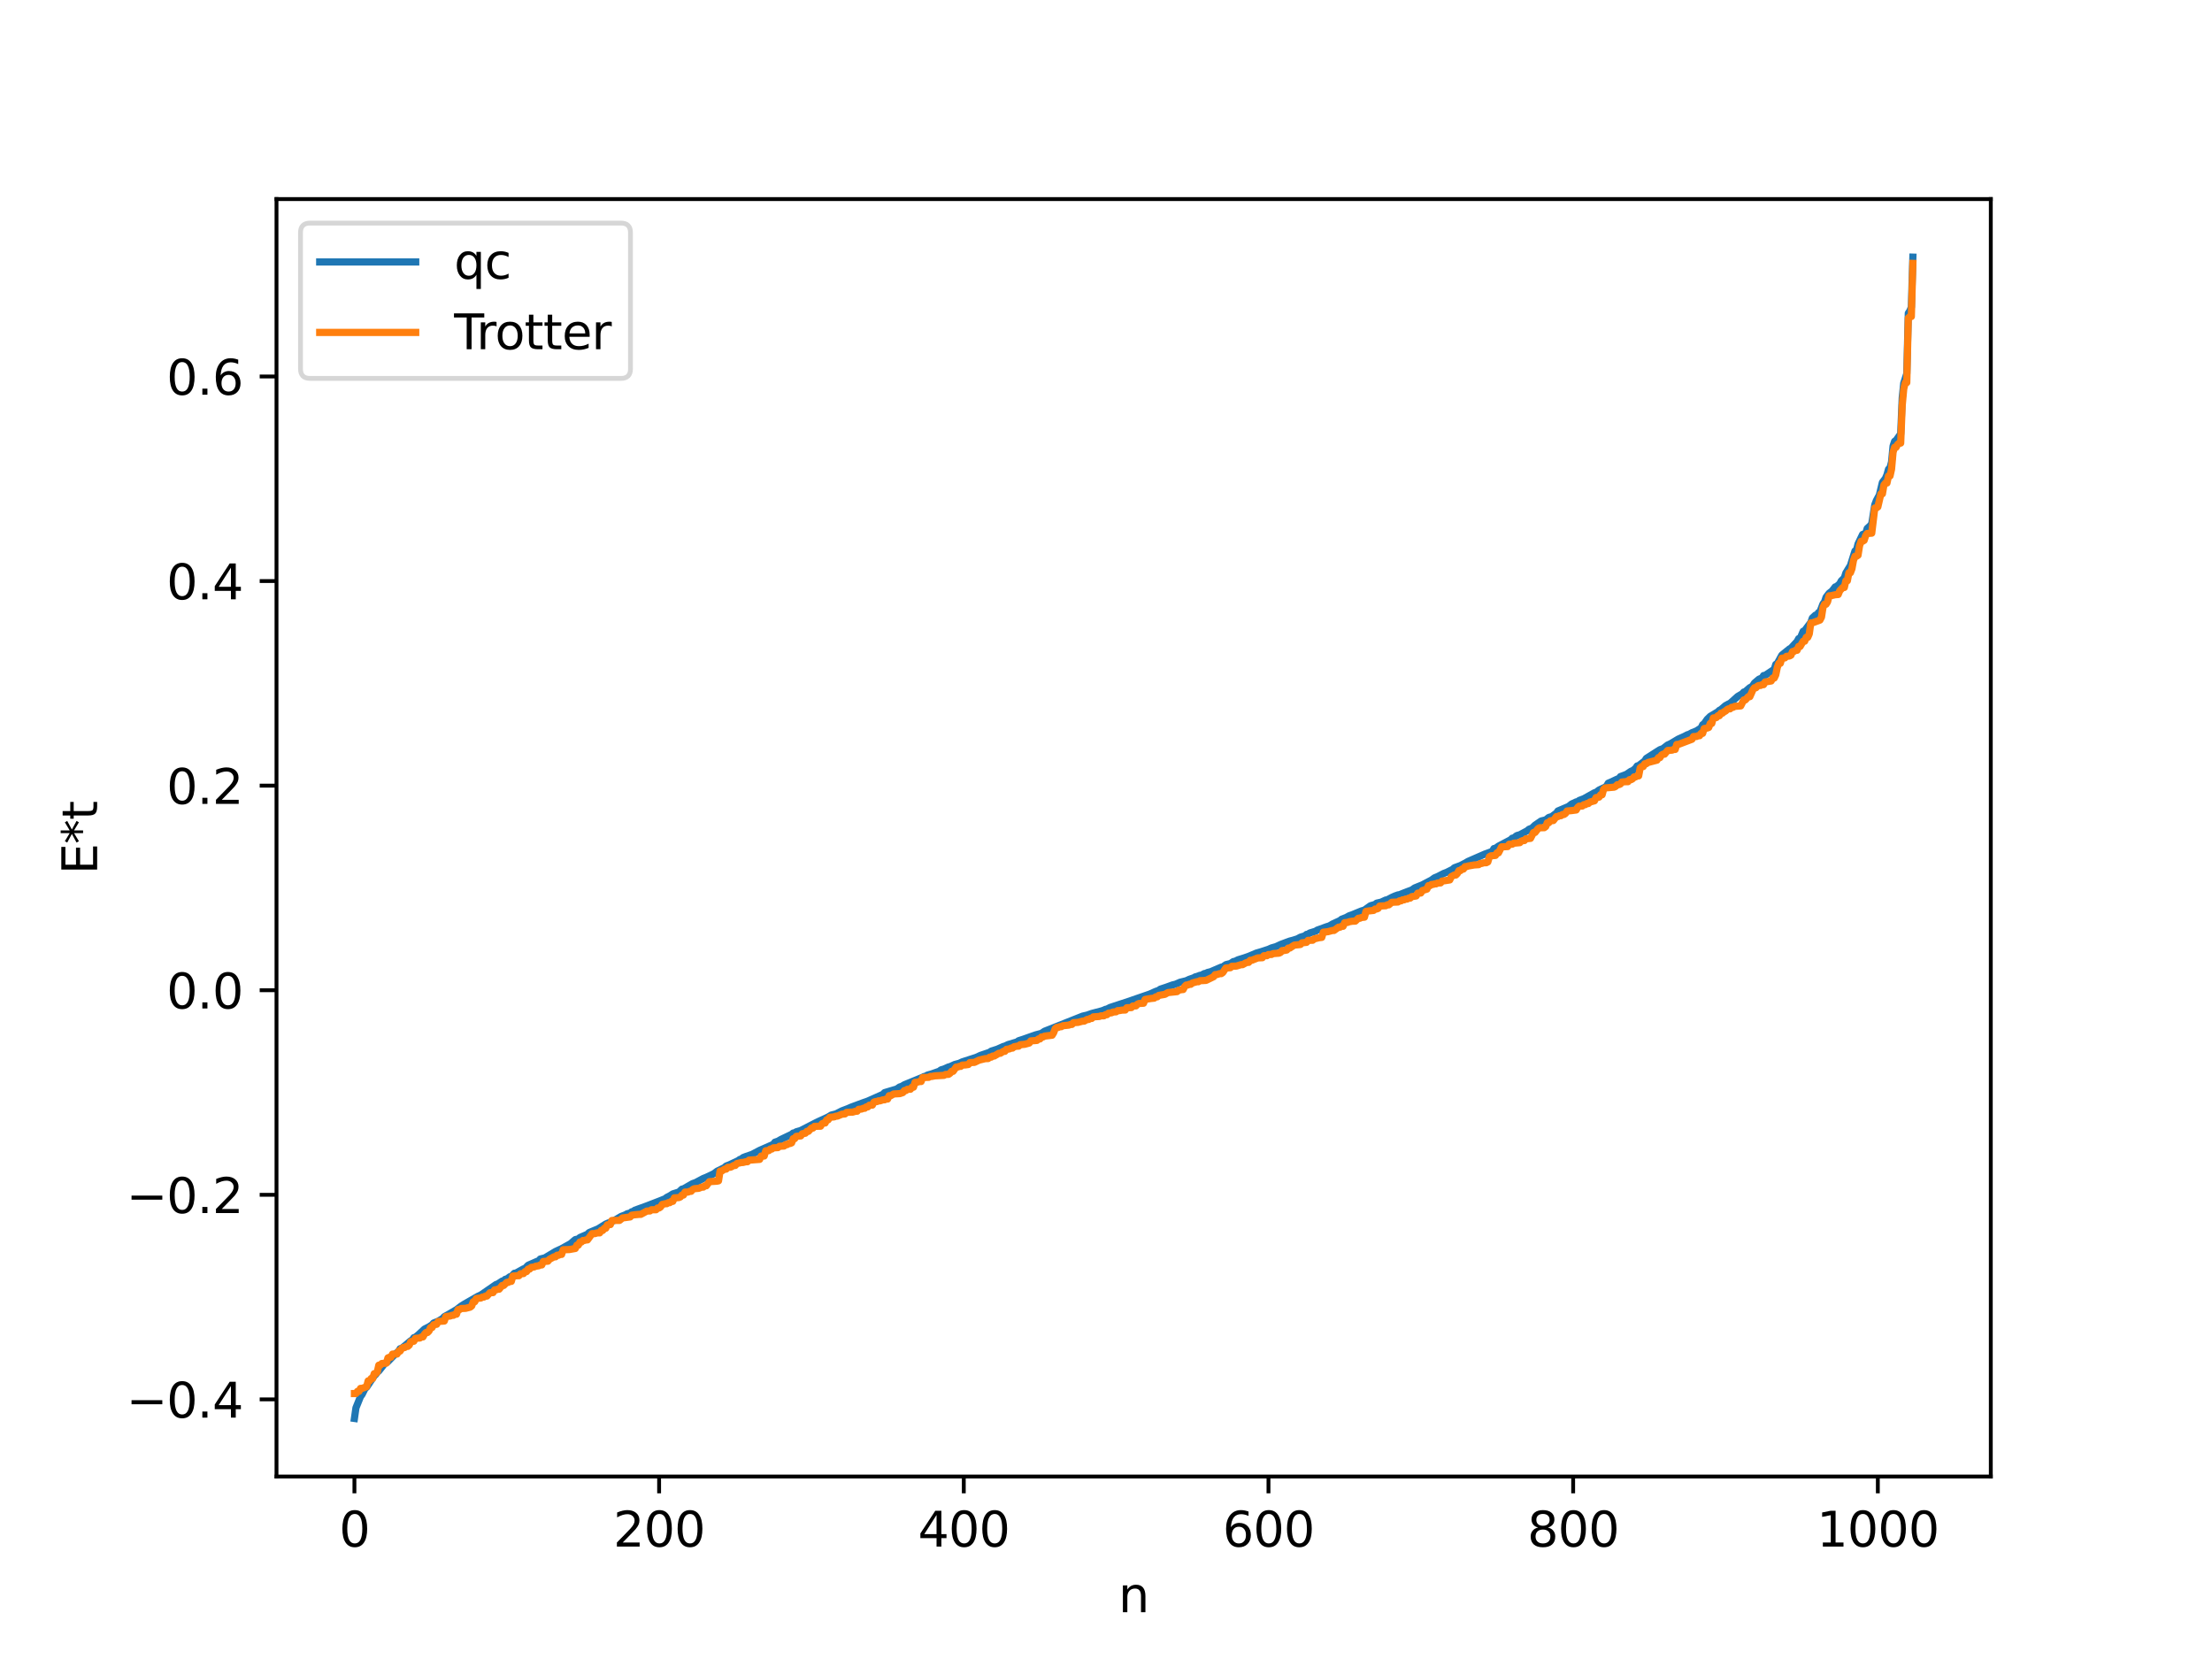 <?xml version="1.0" encoding="utf-8" standalone="no"?>
<!DOCTYPE svg PUBLIC "-//W3C//DTD SVG 1.1//EN"
  "http://www.w3.org/Graphics/SVG/1.1/DTD/svg11.dtd">
<svg xmlns:xlink="http://www.w3.org/1999/xlink" width="460.8pt" height="345.6pt" viewBox="0 0 460.8 345.6" xmlns="http://www.w3.org/2000/svg" version="1.1">
 <defs>
  <style type="text/css">*{stroke-linejoin: round; stroke-linecap: butt}</style>
 </defs>
 <g id="figure_1">
  <g id="patch_1">
   <path d="M 0 345.6 
L 460.8 345.6 
L 460.8 0 
L 0 0 
z
" style="fill: #ffffff"/>
  </g>
  <g id="axes_1">
   <g id="patch_2">
    <path d="M 57.6 307.584 
L 414.72 307.584 
L 414.72 41.472 
L 57.6 41.472 
z
" style="fill: #ffffff"/>
   </g>
   <g id="matplotlib.axis_1">
    <g id="xtick_1">
     <g id="line2d_1">
      <defs>
       <path id="m164d033a0d" d="M 0 0 
L 0 3.5 
" style="stroke: #000000; stroke-width: 0.8"/>
      </defs>
      <g>
       <use xlink:href="#m164d033a0d" x="73.833" y="307.584" style="stroke: #000000; stroke-width: 0.8"/>
      </g>
     </g>
     <g id="text_1">
      <!-- 0 -->
      <g transform="translate(70.651 322.182) scale(0.1 -0.1)">
       <defs>
        <path id="DejaVuSans-30" d="M 2034 4250 
Q 1547 4250 1301 3770 
Q 1056 3291 1056 2328 
Q 1056 1369 1301 889 
Q 1547 409 2034 409 
Q 2525 409 2770 889 
Q 3016 1369 3016 2328 
Q 3016 3291 2770 3770 
Q 2525 4250 2034 4250 
z
M 2034 4750 
Q 2819 4750 3233 4129 
Q 3647 3509 3647 2328 
Q 3647 1150 3233 529 
Q 2819 -91 2034 -91 
Q 1250 -91 836 529 
Q 422 1150 422 2328 
Q 422 3509 836 4129 
Q 1250 4750 2034 4750 
z
" transform="scale(0.016)"/>
       </defs>
       <use xlink:href="#DejaVuSans-30"/>
      </g>
     </g>
    </g>
    <g id="xtick_2">
     <g id="line2d_2">
      <g>
       <use xlink:href="#m164d033a0d" x="137.304" y="307.584" style="stroke: #000000; stroke-width: 0.8"/>
      </g>
     </g>
     <g id="text_2">
      <!-- 200 -->
      <g transform="translate(127.76 322.182) scale(0.1 -0.1)">
       <defs>
        <path id="DejaVuSans-32" d="M 1228 531 
L 3431 531 
L 3431 0 
L 469 0 
L 469 531 
Q 828 903 1448 1529 
Q 2069 2156 2228 2338 
Q 2531 2678 2651 2914 
Q 2772 3150 2772 3378 
Q 2772 3750 2511 3984 
Q 2250 4219 1831 4219 
Q 1534 4219 1204 4116 
Q 875 4013 500 3803 
L 500 4441 
Q 881 4594 1212 4672 
Q 1544 4750 1819 4750 
Q 2544 4750 2975 4387 
Q 3406 4025 3406 3419 
Q 3406 3131 3298 2873 
Q 3191 2616 2906 2266 
Q 2828 2175 2409 1742 
Q 1991 1309 1228 531 
z
" transform="scale(0.016)"/>
       </defs>
       <use xlink:href="#DejaVuSans-32"/>
       <use xlink:href="#DejaVuSans-30" x="63.623"/>
       <use xlink:href="#DejaVuSans-30" x="127.246"/>
      </g>
     </g>
    </g>
    <g id="xtick_3">
     <g id="line2d_3">
      <g>
       <use xlink:href="#m164d033a0d" x="200.775" y="307.584" style="stroke: #000000; stroke-width: 0.8"/>
      </g>
     </g>
     <g id="text_3">
      <!-- 400 -->
      <g transform="translate(191.231 322.182) scale(0.1 -0.1)">
       <defs>
        <path id="DejaVuSans-34" d="M 2419 4116 
L 825 1625 
L 2419 1625 
L 2419 4116 
z
M 2253 4666 
L 3047 4666 
L 3047 1625 
L 3713 1625 
L 3713 1100 
L 3047 1100 
L 3047 0 
L 2419 0 
L 2419 1100 
L 313 1100 
L 313 1709 
L 2253 4666 
z
" transform="scale(0.016)"/>
       </defs>
       <use xlink:href="#DejaVuSans-34"/>
       <use xlink:href="#DejaVuSans-30" x="63.623"/>
       <use xlink:href="#DejaVuSans-30" x="127.246"/>
      </g>
     </g>
    </g>
    <g id="xtick_4">
     <g id="line2d_4">
      <g>
       <use xlink:href="#m164d033a0d" x="264.246" y="307.584" style="stroke: #000000; stroke-width: 0.8"/>
      </g>
     </g>
     <g id="text_4">
      <!-- 600 -->
      <g transform="translate(254.702 322.182) scale(0.1 -0.1)">
       <defs>
        <path id="DejaVuSans-36" d="M 2113 2584 
Q 1688 2584 1439 2293 
Q 1191 2003 1191 1497 
Q 1191 994 1439 701 
Q 1688 409 2113 409 
Q 2538 409 2786 701 
Q 3034 994 3034 1497 
Q 3034 2003 2786 2293 
Q 2538 2584 2113 2584 
z
M 3366 4563 
L 3366 3988 
Q 3128 4100 2886 4159 
Q 2644 4219 2406 4219 
Q 1781 4219 1451 3797 
Q 1122 3375 1075 2522 
Q 1259 2794 1537 2939 
Q 1816 3084 2150 3084 
Q 2853 3084 3261 2657 
Q 3669 2231 3669 1497 
Q 3669 778 3244 343 
Q 2819 -91 2113 -91 
Q 1303 -91 875 529 
Q 447 1150 447 2328 
Q 447 3434 972 4092 
Q 1497 4750 2381 4750 
Q 2619 4750 2861 4703 
Q 3103 4656 3366 4563 
z
" transform="scale(0.016)"/>
       </defs>
       <use xlink:href="#DejaVuSans-36"/>
       <use xlink:href="#DejaVuSans-30" x="63.623"/>
       <use xlink:href="#DejaVuSans-30" x="127.246"/>
      </g>
     </g>
    </g>
    <g id="xtick_5">
     <g id="line2d_5">
      <g>
       <use xlink:href="#m164d033a0d" x="327.717" y="307.584" style="stroke: #000000; stroke-width: 0.8"/>
      </g>
     </g>
     <g id="text_5">
      <!-- 800 -->
      <g transform="translate(318.173 322.182) scale(0.1 -0.1)">
       <defs>
        <path id="DejaVuSans-38" d="M 2034 2216 
Q 1584 2216 1326 1975 
Q 1069 1734 1069 1313 
Q 1069 891 1326 650 
Q 1584 409 2034 409 
Q 2484 409 2743 651 
Q 3003 894 3003 1313 
Q 3003 1734 2745 1975 
Q 2488 2216 2034 2216 
z
M 1403 2484 
Q 997 2584 770 2862 
Q 544 3141 544 3541 
Q 544 4100 942 4425 
Q 1341 4750 2034 4750 
Q 2731 4750 3128 4425 
Q 3525 4100 3525 3541 
Q 3525 3141 3298 2862 
Q 3072 2584 2669 2484 
Q 3125 2378 3379 2068 
Q 3634 1759 3634 1313 
Q 3634 634 3220 271 
Q 2806 -91 2034 -91 
Q 1263 -91 848 271 
Q 434 634 434 1313 
Q 434 1759 690 2068 
Q 947 2378 1403 2484 
z
M 1172 3481 
Q 1172 3119 1398 2916 
Q 1625 2713 2034 2713 
Q 2441 2713 2670 2916 
Q 2900 3119 2900 3481 
Q 2900 3844 2670 4047 
Q 2441 4250 2034 4250 
Q 1625 4250 1398 4047 
Q 1172 3844 1172 3481 
z
" transform="scale(0.016)"/>
       </defs>
       <use xlink:href="#DejaVuSans-38"/>
       <use xlink:href="#DejaVuSans-30" x="63.623"/>
       <use xlink:href="#DejaVuSans-30" x="127.246"/>
      </g>
     </g>
    </g>
    <g id="xtick_6">
     <g id="line2d_6">
      <g>
       <use xlink:href="#m164d033a0d" x="391.188" y="307.584" style="stroke: #000000; stroke-width: 0.8"/>
      </g>
     </g>
     <g id="text_6">
      <!-- 1000 -->
      <g transform="translate(378.463 322.182) scale(0.1 -0.1)">
       <defs>
        <path id="DejaVuSans-31" d="M 794 531 
L 1825 531 
L 1825 4091 
L 703 3866 
L 703 4441 
L 1819 4666 
L 2450 4666 
L 2450 531 
L 3481 531 
L 3481 0 
L 794 0 
L 794 531 
z
" transform="scale(0.016)"/>
       </defs>
       <use xlink:href="#DejaVuSans-31"/>
       <use xlink:href="#DejaVuSans-30" x="63.623"/>
       <use xlink:href="#DejaVuSans-30" x="127.246"/>
       <use xlink:href="#DejaVuSans-30" x="190.869"/>
      </g>
     </g>
    </g>
    <g id="text_7">
     <!-- n -->
     <g transform="translate(232.991 335.861) scale(0.1 -0.1)">
      <defs>
       <path id="DejaVuSans-6e" d="M 3513 2113 
L 3513 0 
L 2938 0 
L 2938 2094 
Q 2938 2591 2744 2837 
Q 2550 3084 2163 3084 
Q 1697 3084 1428 2787 
Q 1159 2491 1159 1978 
L 1159 0 
L 581 0 
L 581 3500 
L 1159 3500 
L 1159 2956 
Q 1366 3272 1645 3428 
Q 1925 3584 2291 3584 
Q 2894 3584 3203 3211 
Q 3513 2838 3513 2113 
z
" transform="scale(0.016)"/>
      </defs>
      <use xlink:href="#DejaVuSans-6e"/>
     </g>
    </g>
   </g>
   <g id="matplotlib.axis_2">
    <g id="ytick_1">
     <g id="line2d_7">
      <defs>
       <path id="mbfa679166a" d="M 0 0 
L -3.5 0 
" style="stroke: #000000; stroke-width: 0.8"/>
      </defs>
      <g>
       <use xlink:href="#mbfa679166a" x="57.6" y="291.519" style="stroke: #000000; stroke-width: 0.8"/>
      </g>
     </g>
     <g id="text_8">
      <!-- −0.4 -->
      <g transform="translate(26.317 295.318) scale(0.1 -0.1)">
       <defs>
        <path id="DejaVuSans-2212" d="M 678 2272 
L 4684 2272 
L 4684 1741 
L 678 1741 
L 678 2272 
z
" transform="scale(0.016)"/>
        <path id="DejaVuSans-2e" d="M 684 794 
L 1344 794 
L 1344 0 
L 684 0 
L 684 794 
z
" transform="scale(0.016)"/>
       </defs>
       <use xlink:href="#DejaVuSans-2212"/>
       <use xlink:href="#DejaVuSans-30" x="83.789"/>
       <use xlink:href="#DejaVuSans-2e" x="147.412"/>
       <use xlink:href="#DejaVuSans-34" x="179.199"/>
      </g>
     </g>
    </g>
    <g id="ytick_2">
     <g id="line2d_8">
      <g>
       <use xlink:href="#mbfa679166a" x="57.6" y="248.9" style="stroke: #000000; stroke-width: 0.8"/>
      </g>
     </g>
     <g id="text_9">
      <!-- −0.2 -->
      <g transform="translate(26.317 252.7) scale(0.1 -0.1)">
       <use xlink:href="#DejaVuSans-2212"/>
       <use xlink:href="#DejaVuSans-30" x="83.789"/>
       <use xlink:href="#DejaVuSans-2e" x="147.412"/>
       <use xlink:href="#DejaVuSans-32" x="179.199"/>
      </g>
     </g>
    </g>
    <g id="ytick_3">
     <g id="line2d_9">
      <g>
       <use xlink:href="#mbfa679166a" x="57.6" y="206.282" style="stroke: #000000; stroke-width: 0.8"/>
      </g>
     </g>
     <g id="text_10">
      <!-- 0.0 -->
      <g transform="translate(34.697 210.082) scale(0.1 -0.1)">
       <use xlink:href="#DejaVuSans-30"/>
       <use xlink:href="#DejaVuSans-2e" x="63.623"/>
       <use xlink:href="#DejaVuSans-30" x="95.41"/>
      </g>
     </g>
    </g>
    <g id="ytick_4">
     <g id="line2d_10">
      <g>
       <use xlink:href="#mbfa679166a" x="57.6" y="163.664" style="stroke: #000000; stroke-width: 0.8"/>
      </g>
     </g>
     <g id="text_11">
      <!-- 0.2 -->
      <g transform="translate(34.697 167.463) scale(0.1 -0.1)">
       <use xlink:href="#DejaVuSans-30"/>
       <use xlink:href="#DejaVuSans-2e" x="63.623"/>
       <use xlink:href="#DejaVuSans-32" x="95.41"/>
      </g>
     </g>
    </g>
    <g id="ytick_5">
     <g id="line2d_11">
      <g>
       <use xlink:href="#mbfa679166a" x="57.6" y="121.046" style="stroke: #000000; stroke-width: 0.8"/>
      </g>
     </g>
     <g id="text_12">
      <!-- 0.4 -->
      <g transform="translate(34.697 124.845) scale(0.1 -0.1)">
       <use xlink:href="#DejaVuSans-30"/>
       <use xlink:href="#DejaVuSans-2e" x="63.623"/>
       <use xlink:href="#DejaVuSans-34" x="95.41"/>
      </g>
     </g>
    </g>
    <g id="ytick_6">
     <g id="line2d_12">
      <g>
       <use xlink:href="#mbfa679166a" x="57.6" y="78.428" style="stroke: #000000; stroke-width: 0.8"/>
      </g>
     </g>
     <g id="text_13">
      <!-- 0.6 -->
      <g transform="translate(34.697 82.227) scale(0.1 -0.1)">
       <use xlink:href="#DejaVuSans-30"/>
       <use xlink:href="#DejaVuSans-2e" x="63.623"/>
       <use xlink:href="#DejaVuSans-36" x="95.41"/>
      </g>
     </g>
    </g>
    <g id="text_14">
     <!-- E*t -->
     <g transform="translate(20.238 182.148) rotate(-90) scale(0.1 -0.1)">
      <defs>
       <path id="DejaVuSans-45" d="M 628 4666 
L 3578 4666 
L 3578 4134 
L 1259 4134 
L 1259 2753 
L 3481 2753 
L 3481 2222 
L 1259 2222 
L 1259 531 
L 3634 531 
L 3634 0 
L 628 0 
L 628 4666 
z
" transform="scale(0.016)"/>
       <path id="DejaVuSans-2a" d="M 3009 3897 
L 1888 3291 
L 3009 2681 
L 2828 2375 
L 1778 3009 
L 1778 1831 
L 1422 1831 
L 1422 3009 
L 372 2375 
L 191 2681 
L 1313 3291 
L 191 3897 
L 372 4206 
L 1422 3572 
L 1422 4750 
L 1778 4750 
L 1778 3572 
L 2828 4206 
L 3009 3897 
z
" transform="scale(0.016)"/>
       <path id="DejaVuSans-74" d="M 1172 4494 
L 1172 3500 
L 2356 3500 
L 2356 3053 
L 1172 3053 
L 1172 1153 
Q 1172 725 1289 603 
Q 1406 481 1766 481 
L 2356 481 
L 2356 0 
L 1766 0 
Q 1100 0 847 248 
Q 594 497 594 1153 
L 594 3053 
L 172 3053 
L 172 3500 
L 594 3500 
L 594 4494 
L 1172 4494 
z
" transform="scale(0.016)"/>
      </defs>
      <use xlink:href="#DejaVuSans-45"/>
      <use xlink:href="#DejaVuSans-2a" x="63.184"/>
      <use xlink:href="#DejaVuSans-74" x="113.184"/>
     </g>
    </g>
   </g>
   <g id="line2d_13">
    <path d="M 73.833 295.488 
L 74.15 293.279 
L 75.102 290.924 
L 75.42 290.504 
L 76.054 289.235 
L 76.372 289 
L 77.958 286.598 
L 78.276 286.32 
L 78.593 285.836 
L 78.91 285.608 
L 80.18 284.001 
L 80.815 283.644 
L 82.401 282.004 
L 83.036 281.519 
L 83.353 280.961 
L 83.671 280.889 
L 84.305 280.378 
L 85.575 279.301 
L 85.892 279.145 
L 86.21 278.664 
L 86.527 278.578 
L 87.162 278.052 
L 88.431 276.874 
L 89.383 276.393 
L 90.018 275.974 
L 90.335 275.61 
L 91.287 275.231 
L 92.239 274.651 
L 92.557 274.287 
L 93.509 273.76 
L 95.096 272.826 
L 96.048 272.096 
L 96.682 271.695 
L 99.539 270.056 
L 100.173 269.766 
L 103.347 267.58 
L 103.664 267.484 
L 104.616 266.869 
L 104.934 266.78 
L 105.251 266.501 
L 105.568 266.441 
L 106.203 265.977 
L 106.52 265.929 
L 107.155 265.241 
L 107.472 265.212 
L 109.059 264.328 
L 109.377 264.242 
L 110.011 263.581 
L 111.915 262.748 
L 112.233 262.656 
L 112.55 262.272 
L 113.502 262.037 
L 115.724 260.703 
L 116.358 260.409 
L 116.993 260.119 
L 118.897 259.054 
L 119.532 258.493 
L 119.849 258.232 
L 120.484 258.094 
L 120.801 257.794 
L 122.388 257.114 
L 122.705 256.775 
L 124.61 255.98 
L 126.196 254.99 
L 127.466 254.462 
L 128.1 254.174 
L 129.37 253.419 
L 130.322 253.051 
L 130.639 252.852 
L 131.274 252.699 
L 131.591 252.435 
L 131.909 252.37 
L 132.226 252.118 
L 134.765 251.197 
L 137.304 250.218 
L 138.573 249.71 
L 138.891 249.443 
L 139.525 249.12 
L 140.16 248.712 
L 141.429 248.32 
L 142.064 247.721 
L 142.381 247.657 
L 144.286 246.564 
L 144.92 246.344 
L 146.507 245.498 
L 147.142 245.247 
L 148.729 244.492 
L 149.363 244 
L 150.95 243.219 
L 151.267 242.905 
L 151.902 242.667 
L 153.806 241.77 
L 154.124 241.529 
L 154.441 241.47 
L 154.758 241.16 
L 155.393 240.912 
L 156.662 240.479 
L 158.249 239.642 
L 161.105 238.386 
L 161.423 237.943 
L 162.058 237.732 
L 162.692 237.362 
L 164.914 236.302 
L 165.231 236.034 
L 165.548 235.993 
L 165.866 235.777 
L 166.818 235.496 
L 169.991 233.868 
L 170.626 233.561 
L 171.578 233.131 
L 172.53 232.681 
L 173.165 232.289 
L 174.117 232.054 
L 175.386 231.413 
L 176.656 230.928 
L 177.291 230.647 
L 179.829 229.705 
L 180.781 229.373 
L 183.955 227.961 
L 184.272 227.615 
L 186.811 226.86 
L 187.446 226.42 
L 187.763 226.346 
L 188.398 225.974 
L 192.206 224.414 
L 192.524 224.242 
L 192.841 224.208 
L 193.158 223.977 
L 194.11 223.703 
L 195.38 223.258 
L 195.697 223.155 
L 196.015 222.879 
L 196.649 222.694 
L 197.601 222.267 
L 197.919 222.198 
L 198.871 221.757 
L 199.823 221.503 
L 200.458 221.205 
L 203.314 220.285 
L 204.266 219.851 
L 206.17 219.207 
L 206.487 218.966 
L 207.757 218.564 
L 209.026 217.997 
L 209.343 217.922 
L 209.978 217.611 
L 211.882 217.046 
L 212.2 216.8 
L 213.152 216.495 
L 215.691 215.598 
L 216.96 215.262 
L 217.595 214.828 
L 219.816 213.946 
L 225.529 211.677 
L 226.481 211.459 
L 227.433 211.122 
L 229.654 210.541 
L 230.289 210.265 
L 230.606 210.204 
L 231.241 209.876 
L 235.367 208.52 
L 236.001 208.294 
L 239.492 207.089 
L 240.762 206.528 
L 241.396 206.302 
L 241.714 206.061 
L 242.983 205.642 
L 244.253 205.181 
L 244.887 205.032 
L 245.839 204.618 
L 247.109 204.309 
L 247.743 204.012 
L 248.696 203.684 
L 249.013 203.487 
L 249.33 203.428 
L 249.965 203.181 
L 250.282 203.144 
L 250.917 202.796 
L 251.234 202.771 
L 251.552 202.58 
L 252.186 202.432 
L 254.408 201.474 
L 254.725 201.427 
L 255.36 200.96 
L 256.312 200.725 
L 256.947 200.307 
L 257.264 200.264 
L 257.899 199.946 
L 259.168 199.552 
L 260.12 199.222 
L 261.707 198.549 
L 262.659 198.274 
L 264.246 197.757 
L 264.881 197.47 
L 265.833 197.197 
L 266.785 196.749 
L 268.054 196.271 
L 268.689 196.04 
L 269.324 195.877 
L 270.276 195.575 
L 270.91 195.229 
L 271.862 194.942 
L 272.18 194.653 
L 272.497 194.613 
L 272.815 194.373 
L 274.084 193.98 
L 274.401 193.762 
L 275.036 193.538 
L 276.305 193.072 
L 276.94 192.876 
L 277.575 192.493 
L 279.162 191.763 
L 279.479 191.492 
L 280.431 191.128 
L 281.066 190.771 
L 281.7 190.553 
L 283.605 189.768 
L 284.239 189.579 
L 285.509 188.678 
L 286.461 188.41 
L 286.778 188.144 
L 287.73 187.928 
L 288.682 187.488 
L 289 187.443 
L 289.952 186.939 
L 290.586 186.655 
L 291.221 186.427 
L 291.539 186.385 
L 292.491 185.999 
L 293.125 185.755 
L 294.077 185.405 
L 294.712 184.972 
L 296.299 184.331 
L 297.251 183.828 
L 298.203 183.334 
L 298.838 182.871 
L 299.472 182.612 
L 300.742 181.961 
L 301.377 181.723 
L 302.646 181.086 
L 302.963 180.774 
L 304.233 180.312 
L 305.185 179.82 
L 305.82 179.448 
L 309.31 177.924 
L 309.945 177.697 
L 310.58 177.463 
L 310.897 177.335 
L 311.215 176.765 
L 311.532 176.724 
L 312.167 176.268 
L 314.705 174.934 
L 315.023 174.616 
L 315.34 174.57 
L 315.975 174.071 
L 316.61 173.893 
L 318.196 173.041 
L 318.514 172.751 
L 319.148 172.508 
L 319.783 171.898 
L 321.053 171.025 
L 321.687 170.874 
L 322.005 170.796 
L 322.639 170.288 
L 323.274 170.104 
L 323.909 169.621 
L 324.226 169.412 
L 324.543 168.944 
L 326.448 168.134 
L 326.765 168 
L 327.4 167.491 
L 328.352 167.05 
L 328.669 166.99 
L 328.986 166.743 
L 329.939 166.382 
L 332.16 165.143 
L 332.477 165.065 
L 333.112 164.578 
L 334.381 163.979 
L 334.699 163.724 
L 335.016 163.157 
L 335.651 162.889 
L 336.92 162.292 
L 337.238 162.234 
L 337.555 161.783 
L 338.824 161.306 
L 339.777 160.66 
L 340.094 160.555 
L 340.729 160.042 
L 341.046 159.566 
L 341.363 159.491 
L 342.633 158.517 
L 342.95 157.996 
L 345.172 156.571 
L 345.806 156.174 
L 346.441 155.941 
L 347.393 155.204 
L 348.028 154.916 
L 349.615 153.967 
L 350.884 153.399 
L 351.519 153.062 
L 351.836 152.979 
L 352.471 152.634 
L 353.423 152.252 
L 354.375 151.64 
L 354.692 150.978 
L 355.01 150.757 
L 355.644 149.848 
L 356.279 149.23 
L 357.866 148.28 
L 358.183 147.969 
L 358.5 147.814 
L 359.453 146.996 
L 360.087 146.652 
L 360.405 146.515 
L 361.991 145.087 
L 362.943 144.524 
L 363.261 144.166 
L 363.578 144.071 
L 364.53 143.245 
L 364.848 143.099 
L 365.165 142.805 
L 365.482 142.296 
L 366.434 141.489 
L 367.069 141.218 
L 367.386 140.727 
L 367.704 140.7 
L 369.608 139.424 
L 369.925 138.403 
L 370.243 138.209 
L 371.195 136.472 
L 372.781 135.187 
L 373.099 135.015 
L 374.368 133.637 
L 374.686 133.042 
L 375.003 132.987 
L 375.638 131.499 
L 375.955 131.357 
L 377.224 129.66 
L 377.542 128.743 
L 378.177 128.154 
L 378.494 128.123 
L 378.811 127.63 
L 379.129 127.445 
L 379.763 125.801 
L 380.081 125.385 
L 380.398 124.42 
L 381.033 123.596 
L 381.667 123.099 
L 382.302 122.269 
L 382.62 122.161 
L 383.254 121.61 
L 383.572 121.005 
L 384.206 120.381 
L 384.524 119.364 
L 385.476 117.808 
L 386.428 114.77 
L 386.745 114.575 
L 387.062 113.312 
L 388.015 111.333 
L 388.649 111.146 
L 388.967 110.093 
L 389.601 109.514 
L 389.919 109.115 
L 390.553 105.149 
L 390.871 104.3 
L 391.505 103.125 
L 392.14 100.481 
L 392.775 99.654 
L 393.092 98.896 
L 393.41 97.75 
L 393.727 97.435 
L 394.044 96.239 
L 394.362 92.919 
L 394.679 91.941 
L 394.996 91.723 
L 395.948 90.385 
L 396.266 82.885 
L 396.583 79.83 
L 397.218 77.839 
L 397.535 65.253 
L 397.853 64.769 
L 398.17 64.01 
L 398.487 53.568 
L 398.487 53.568 
" clip-path="url(#p8c657ae83c)" style="fill: none; stroke: #1f77b4; stroke-width: 1.5; stroke-linecap: square"/>
   </g>
   <g id="line2d_14">
    <path d="M 73.833 290.302 
L 74.15 290.302 
L 74.467 289.849 
L 74.785 289.849 
L 75.102 289.228 
L 75.42 289.228 
L 76.372 288.869 
L 76.689 287.662 
L 77.006 287.662 
L 77.324 287.162 
L 77.641 287.162 
L 77.958 286.159 
L 78.276 286.159 
L 78.593 285.799 
L 78.91 284.393 
L 79.228 284.393 
L 79.545 284.041 
L 80.497 283.966 
L 80.815 282.87 
L 81.132 282.735 
L 81.449 282.735 
L 81.767 282.085 
L 82.719 282.069 
L 83.036 281.46 
L 83.353 281.46 
L 83.671 280.932 
L 83.988 280.719 
L 84.305 280.719 
L 84.623 280.483 
L 84.94 280.483 
L 85.258 280.208 
L 85.575 279.486 
L 86.21 279.406 
L 86.527 278.805 
L 87.479 278.729 
L 87.796 278.506 
L 88.114 278.506 
L 88.431 277.921 
L 88.748 277.585 
L 89.066 277.585 
L 89.383 277.268 
L 89.7 276.542 
L 90.018 276.542 
L 90.335 275.964 
L 90.97 275.872 
L 91.287 275.288 
L 92.557 275.196 
L 92.874 274.26 
L 93.826 274.142 
L 94.143 274 
L 94.461 274 
L 94.778 273.775 
L 95.096 273.775 
L 95.413 272.82 
L 95.73 272.82 
L 96.048 272.594 
L 97 272.551 
L 97.952 272.306 
L 98.269 272.048 
L 98.586 271.177 
L 98.904 271.177 
L 99.221 270.51 
L 100.173 270.401 
L 100.491 270.2 
L 100.808 270.2 
L 101.125 269.995 
L 101.443 269.995 
L 102.077 269.29 
L 102.712 269.278 
L 103.029 268.707 
L 103.347 268.707 
L 103.664 268.564 
L 103.981 268.564 
L 104.616 267.785 
L 104.934 267.785 
L 105.568 267.139 
L 105.886 267.139 
L 106.203 266.939 
L 106.52 266.939 
L 106.838 265.828 
L 107.79 265.755 
L 108.107 265.755 
L 108.424 265.361 
L 109.059 265.31 
L 109.377 264.903 
L 109.694 264.903 
L 110.011 264.376 
L 110.329 264.376 
L 110.646 264.03 
L 111.281 263.927 
L 111.598 263.781 
L 112.233 263.684 
L 112.55 263.512 
L 112.867 263.512 
L 113.185 262.788 
L 114.137 262.731 
L 114.454 262.342 
L 115.406 261.823 
L 115.724 261.823 
L 116.041 261.491 
L 116.358 261.491 
L 116.676 261.318 
L 116.993 261.318 
L 117.31 260.347 
L 118.58 260.308 
L 119.849 260.081 
L 120.167 259.388 
L 120.484 259.388 
L 120.801 258.741 
L 121.119 258.741 
L 121.436 258.414 
L 121.753 258.414 
L 122.071 258.291 
L 122.388 258.291 
L 123.34 256.997 
L 123.975 256.984 
L 124.292 256.84 
L 124.927 256.833 
L 125.244 256.327 
L 125.562 256.327 
L 125.879 255.871 
L 126.196 255.871 
L 126.514 255.149 
L 127.148 255.104 
L 127.466 254.248 
L 129.053 254.234 
L 129.687 253.722 
L 131.274 253.513 
L 131.591 253.15 
L 132.226 253.061 
L 133.178 252.972 
L 133.496 252.972 
L 134.765 252.286 
L 135.4 252.262 
L 135.717 252.016 
L 136.669 252.011 
L 136.986 251.645 
L 137.304 251.645 
L 137.621 251.429 
L 137.939 250.916 
L 138.573 250.757 
L 138.891 250.757 
L 139.208 250.539 
L 139.525 250.539 
L 139.843 250.268 
L 140.16 250.268 
L 140.477 249.541 
L 141.429 249.481 
L 141.747 249.337 
L 142.064 248.953 
L 142.381 248.953 
L 142.699 248.332 
L 143.334 248.331 
L 143.651 248.177 
L 143.968 248.177 
L 144.286 247.82 
L 144.603 247.635 
L 145.555 247.548 
L 146.19 247.299 
L 146.507 247.299 
L 146.824 247.022 
L 147.142 247.022 
L 147.777 246.166 
L 149.363 246.063 
L 149.681 245.992 
L 149.998 243.962 
L 150.315 243.962 
L 150.95 243.551 
L 151.267 243.551 
L 151.585 243.191 
L 152.22 243.146 
L 152.854 242.788 
L 153.172 242.788 
L 153.489 242.402 
L 154.441 242.173 
L 154.758 242.173 
L 155.393 242.011 
L 155.71 242.011 
L 156.028 241.685 
L 158.249 241.521 
L 158.567 240.829 
L 159.201 240.819 
L 159.519 239.728 
L 160.153 239.697 
L 160.471 239.375 
L 160.788 239.37 
L 161.105 239.118 
L 162.058 239.069 
L 162.375 238.792 
L 163.327 238.739 
L 163.644 238.449 
L 163.962 238.449 
L 164.279 238.221 
L 164.596 238.221 
L 164.914 238.074 
L 165.231 237.213 
L 165.548 237.213 
L 165.866 236.733 
L 166.5 236.656 
L 166.818 236.628 
L 167.135 236.177 
L 167.77 236.076 
L 168.087 235.681 
L 168.405 235.681 
L 169.039 234.998 
L 169.357 234.998 
L 169.674 234.637 
L 170.943 234.608 
L 171.261 234.092 
L 171.578 233.944 
L 171.896 233.944 
L 172.213 233.274 
L 172.53 233.274 
L 172.848 232.759 
L 173.8 232.662 
L 174.117 232.514 
L 174.434 232.514 
L 175.386 232.111 
L 176.021 232.056 
L 176.339 231.739 
L 177.291 231.681 
L 177.608 231.681 
L 178.243 231.49 
L 178.56 231.49 
L 178.877 231.093 
L 179.512 231.033 
L 179.829 230.874 
L 180.147 230.874 
L 180.464 230.583 
L 180.781 230.583 
L 181.099 230.237 
L 181.734 230.212 
L 182.051 229.6 
L 182.368 229.48 
L 182.686 229.48 
L 183.003 229.327 
L 183.32 229.327 
L 183.955 229.113 
L 184.272 229.113 
L 184.59 228.955 
L 184.907 228.955 
L 185.224 228.257 
L 185.542 228.257 
L 186.177 227.893 
L 187.446 227.822 
L 188.081 227.609 
L 188.398 227.184 
L 188.715 227.184 
L 189.033 226.917 
L 189.667 226.907 
L 189.985 226.481 
L 190.302 226.481 
L 190.62 225.474 
L 190.937 225.474 
L 191.572 225.302 
L 191.889 225.302 
L 192.206 224.474 
L 193.476 224.426 
L 193.793 224.243 
L 194.11 224.243 
L 194.745 224.121 
L 196.649 224.014 
L 196.967 223.832 
L 197.601 223.805 
L 197.919 223.584 
L 198.236 223.179 
L 198.553 223.179 
L 199.188 222.29 
L 199.505 222.29 
L 199.823 222.146 
L 200.14 222.146 
L 200.458 221.88 
L 201.092 221.846 
L 201.727 221.757 
L 202.044 221.359 
L 202.996 221.314 
L 203.948 220.854 
L 205.218 220.542 
L 205.853 220.514 
L 206.17 220.227 
L 206.487 220.227 
L 206.805 219.99 
L 207.122 219.99 
L 208.074 219.418 
L 208.391 219.418 
L 209.026 219.01 
L 209.343 219.01 
L 209.661 218.599 
L 210.296 218.51 
L 210.613 218.339 
L 210.93 218.339 
L 211.248 218.059 
L 211.882 217.935 
L 212.2 217.935 
L 212.517 217.637 
L 213.469 217.547 
L 214.421 217.282 
L 214.739 216.842 
L 216.008 216.741 
L 216.325 216.435 
L 216.643 216.435 
L 216.96 216.028 
L 217.277 216.028 
L 217.595 215.845 
L 219.181 215.655 
L 219.499 215.134 
L 219.816 214.286 
L 220.134 214.032 
L 220.451 214.032 
L 220.768 213.881 
L 221.086 213.881 
L 221.403 213.682 
L 222.672 213.549 
L 222.99 213.407 
L 223.307 213.407 
L 223.624 213.04 
L 224.577 212.98 
L 225.529 212.724 
L 225.846 212.724 
L 226.481 212.371 
L 226.798 212.371 
L 227.115 212.161 
L 227.433 212.161 
L 227.75 211.835 
L 229.02 211.746 
L 229.337 211.62 
L 229.972 211.607 
L 230.289 211.378 
L 230.606 211.378 
L 230.924 211.06 
L 231.558 210.987 
L 231.876 210.828 
L 232.51 210.778 
L 232.828 210.535 
L 233.145 210.535 
L 233.78 210.421 
L 234.415 210.409 
L 234.732 209.935 
L 235.684 209.902 
L 236.001 209.565 
L 236.636 209.543 
L 236.953 209.188 
L 237.271 209.049 
L 238.223 208.991 
L 238.54 208.212 
L 239.175 208.094 
L 239.81 207.999 
L 240.444 207.933 
L 240.762 207.663 
L 241.079 207.663 
L 241.396 207.361 
L 242.666 207.141 
L 243.3 206.774 
L 245.205 206.575 
L 245.522 206.277 
L 246.157 206.16 
L 246.474 206.137 
L 246.791 205.514 
L 247.109 205.206 
L 247.426 205.206 
L 247.743 205.049 
L 248.061 205.049 
L 248.378 204.78 
L 249.33 204.513 
L 249.648 204.513 
L 249.965 204.3 
L 251.234 204.238 
L 252.821 203.467 
L 253.139 203.032 
L 253.456 203.032 
L 254.091 202.826 
L 254.408 202.826 
L 254.725 202.613 
L 255.36 201.661 
L 256.312 201.591 
L 256.629 201.291 
L 257.581 201.254 
L 258.534 200.956 
L 258.851 200.956 
L 259.486 200.61 
L 259.803 200.483 
L 260.12 200.483 
L 260.438 200.057 
L 260.755 200.057 
L 262.024 199.551 
L 262.977 199.51 
L 263.294 199.094 
L 263.929 199.092 
L 264.246 198.842 
L 264.881 198.836 
L 265.198 198.656 
L 266.467 198.559 
L 266.785 198.394 
L 267.102 198.022 
L 267.42 198.022 
L 268.054 197.911 
L 268.372 197.501 
L 268.689 197.501 
L 269.324 197.075 
L 269.641 196.883 
L 270.593 196.797 
L 270.91 196.748 
L 271.228 196.408 
L 272.18 196.309 
L 272.497 195.891 
L 273.449 195.872 
L 273.767 195.593 
L 274.719 195.356 
L 275.353 195.276 
L 275.671 194.198 
L 276.623 194.088 
L 277.575 193.835 
L 277.892 193.835 
L 278.844 193.149 
L 279.162 193.149 
L 279.479 192.962 
L 279.796 192.962 
L 280.114 192.211 
L 280.748 192.155 
L 281.066 192.018 
L 281.7 191.91 
L 282.335 191.889 
L 282.97 191.292 
L 283.287 191.292 
L 283.605 191.13 
L 284.239 191.067 
L 284.557 189.867 
L 285.191 189.761 
L 286.143 189.656 
L 286.461 189.367 
L 286.778 189.367 
L 287.096 189.239 
L 287.413 188.75 
L 288.682 188.679 
L 289 188.496 
L 289.317 188.496 
L 289.952 187.96 
L 291.221 187.904 
L 291.539 187.666 
L 291.856 187.666 
L 292.173 187.457 
L 292.491 187.457 
L 292.808 187.292 
L 293.125 187.292 
L 293.443 187.102 
L 293.76 187.102 
L 294.077 186.801 
L 295.029 186.642 
L 295.347 186.06 
L 295.981 186.034 
L 296.299 185.52 
L 297.251 185.22 
L 297.568 184.502 
L 297.886 184.502 
L 298.203 184.248 
L 298.52 184.248 
L 298.838 184.128 
L 299.155 184.128 
L 299.472 183.95 
L 300.107 183.924 
L 300.424 183.544 
L 301.059 183.458 
L 302.011 183.308 
L 302.329 182.623 
L 302.963 182.283 
L 303.281 182.283 
L 303.598 181.964 
L 303.915 181.366 
L 304.233 181.366 
L 304.55 181.043 
L 304.867 181.043 
L 305.185 180.54 
L 305.502 180.54 
L 305.82 180.411 
L 306.454 180.302 
L 307.089 180.188 
L 308.041 180.125 
L 308.358 179.88 
L 308.676 179.88 
L 308.993 179.739 
L 309.628 179.72 
L 309.945 179.552 
L 310.262 178.483 
L 310.58 178.289 
L 311.532 178.2 
L 311.849 177.666 
L 312.167 177.666 
L 312.801 176.419 
L 314.071 176.357 
L 314.388 175.874 
L 315.023 175.865 
L 315.34 175.658 
L 316.61 175.541 
L 316.927 175.224 
L 317.244 175.105 
L 317.562 175.105 
L 317.879 174.739 
L 318.831 174.65 
L 319.466 173.416 
L 319.783 173.416 
L 320.418 172.606 
L 320.735 172.44 
L 321.687 172.425 
L 322.005 172.185 
L 322.322 171.395 
L 322.639 171.395 
L 322.957 170.999 
L 323.591 170.931 
L 324.226 170.111 
L 324.543 170.111 
L 324.861 169.927 
L 325.178 169.927 
L 325.496 169.672 
L 325.813 169.672 
L 326.13 169.448 
L 326.448 168.952 
L 327.4 168.862 
L 328.352 168.735 
L 328.669 168.183 
L 328.986 167.933 
L 329.621 167.911 
L 329.939 167.625 
L 330.256 167.625 
L 330.573 167.393 
L 330.891 167.393 
L 331.208 167.088 
L 332.16 166.824 
L 332.477 166.155 
L 333.112 166.06 
L 333.429 165.572 
L 333.747 165.572 
L 334.064 164.418 
L 334.381 164.143 
L 336.286 163.978 
L 336.603 163.794 
L 336.92 163.469 
L 337.238 163.469 
L 337.555 163.321 
L 337.872 162.92 
L 338.507 162.849 
L 339.142 162.837 
L 339.459 162.422 
L 339.777 162.422 
L 340.094 162.253 
L 340.411 161.84 
L 340.729 161.84 
L 341.046 161.632 
L 341.363 161.632 
L 341.681 159.967 
L 341.998 159.689 
L 342.315 159.689 
L 342.633 159.103 
L 342.95 159.103 
L 343.267 158.855 
L 345.172 158.36 
L 345.489 157.821 
L 345.806 157.821 
L 346.124 157.294 
L 346.441 157.111 
L 346.758 157.111 
L 347.393 156.348 
L 348.345 156.264 
L 348.662 156.122 
L 348.98 156.122 
L 349.297 155.087 
L 349.615 155.087 
L 352.471 154.002 
L 352.788 153.438 
L 353.423 153.425 
L 353.74 153.262 
L 354.058 153.262 
L 354.375 152.776 
L 354.692 152.776 
L 355.01 151.771 
L 355.644 151.667 
L 355.962 151.548 
L 356.279 150.707 
L 356.596 150.707 
L 356.914 149.568 
L 357.548 149.486 
L 357.866 149.098 
L 358.183 149.098 
L 358.5 148.573 
L 358.818 148.573 
L 359.135 148.28 
L 359.453 148.141 
L 359.77 147.824 
L 360.087 147.669 
L 360.405 147.669 
L 360.722 147.346 
L 361.039 147.346 
L 361.357 147.151 
L 362.626 147.056 
L 363.261 145.814 
L 363.578 145.814 
L 364.213 145.126 
L 364.53 145.126 
L 365.165 143.693 
L 365.482 143.271 
L 365.8 143.271 
L 366.117 142.93 
L 366.434 142.794 
L 366.752 142.794 
L 367.069 142.629 
L 367.386 142.629 
L 367.704 142.066 
L 368.973 141.862 
L 369.291 141.256 
L 369.608 141.256 
L 369.925 140.592 
L 370.243 139.038 
L 370.56 138.182 
L 370.877 138.182 
L 371.195 137.121 
L 371.829 137.054 
L 372.147 136.729 
L 372.781 136.658 
L 373.099 136.485 
L 373.416 135.733 
L 373.734 135.694 
L 374.051 135.467 
L 374.368 135.467 
L 374.686 134.668 
L 375.003 134.668 
L 375.638 133.572 
L 375.955 133.572 
L 376.272 132.768 
L 376.59 132.768 
L 376.907 132.046 
L 377.224 129.761 
L 377.542 129.761 
L 379.129 129.174 
L 379.446 128.572 
L 379.763 126.539 
L 380.081 125.874 
L 380.398 125.874 
L 380.715 125.374 
L 381.033 124.116 
L 381.35 124.116 
L 382.302 123.894 
L 382.937 123.844 
L 383.254 123.06 
L 383.889 122.385 
L 384.206 122.385 
L 384.524 120.99 
L 384.841 120.99 
L 385.158 119.315 
L 385.476 119.315 
L 385.793 118.486 
L 386.11 116.746 
L 386.428 115.881 
L 386.745 115.881 
L 387.062 115.673 
L 387.38 113.694 
L 387.697 112.757 
L 388.015 112.757 
L 388.332 112.572 
L 388.649 111.6 
L 388.967 111.138 
L 389.919 111.07 
L 390.553 105.827 
L 390.871 105.827 
L 391.188 105.604 
L 391.823 102.875 
L 392.14 102.875 
L 392.458 101.028 
L 392.775 100.625 
L 393.092 100.625 
L 393.41 99.152 
L 393.727 99.152 
L 394.044 97.741 
L 394.362 94.194 
L 394.679 93.177 
L 394.996 93.177 
L 395.314 92.565 
L 395.631 92.311 
L 395.948 92.311 
L 396.266 84.449 
L 396.583 81.012 
L 396.9 79.706 
L 397.218 79.706 
L 397.535 66.246 
L 397.853 65.947 
L 398.17 65.947 
L 398.487 54.872 
L 398.487 54.872 
" clip-path="url(#p8c657ae83c)" style="fill: none; stroke: #ff7f0e; stroke-width: 1.5; stroke-linecap: square"/>
   </g>
   <g id="patch_3">
    <path d="M 57.6 307.584 
L 57.6 41.472 
" style="fill: none; stroke: #000000; stroke-width: 0.8; stroke-linejoin: miter; stroke-linecap: square"/>
   </g>
   <g id="patch_4">
    <path d="M 414.72 307.584 
L 414.72 41.472 
" style="fill: none; stroke: #000000; stroke-width: 0.8; stroke-linejoin: miter; stroke-linecap: square"/>
   </g>
   <g id="patch_5">
    <path d="M 57.6 307.584 
L 414.72 307.584 
" style="fill: none; stroke: #000000; stroke-width: 0.8; stroke-linejoin: miter; stroke-linecap: square"/>
   </g>
   <g id="patch_6">
    <path d="M 57.6 41.472 
L 414.72 41.472 
" style="fill: none; stroke: #000000; stroke-width: 0.8; stroke-linejoin: miter; stroke-linecap: square"/>
   </g>
   <g id="legend_1">
    <g id="patch_7">
     <path d="M 64.6 78.828 
L 129.342 78.828 
Q 131.342 78.828 131.342 76.828 
L 131.342 48.472 
Q 131.342 46.472 129.342 46.472 
L 64.6 46.472 
Q 62.6 46.472 62.6 48.472 
L 62.6 76.828 
Q 62.6 78.828 64.6 78.828 
z
" style="fill: #ffffff; opacity: 0.8; stroke: #cccccc; stroke-linejoin: miter"/>
    </g>
    <g id="line2d_15">
     <path d="M 66.6 54.57 
L 76.6 54.57 
L 86.6 54.57 
" style="fill: none; stroke: #1f77b4; stroke-width: 1.5; stroke-linecap: square"/>
    </g>
    <g id="text_15">
     <!-- qc -->
     <g transform="translate(94.6 58.07) scale(0.1 -0.1)">
      <defs>
       <path id="DejaVuSans-71" d="M 947 1747 
Q 947 1113 1208 752 
Q 1469 391 1925 391 
Q 2381 391 2643 752 
Q 2906 1113 2906 1747 
Q 2906 2381 2643 2742 
Q 2381 3103 1925 3103 
Q 1469 3103 1208 2742 
Q 947 2381 947 1747 
z
M 2906 525 
Q 2725 213 2448 61 
Q 2172 -91 1784 -91 
Q 1150 -91 751 415 
Q 353 922 353 1747 
Q 353 2572 751 3078 
Q 1150 3584 1784 3584 
Q 2172 3584 2448 3432 
Q 2725 3281 2906 2969 
L 2906 3500 
L 3481 3500 
L 3481 -1331 
L 2906 -1331 
L 2906 525 
z
" transform="scale(0.016)"/>
       <path id="DejaVuSans-63" d="M 3122 3366 
L 3122 2828 
Q 2878 2963 2633 3030 
Q 2388 3097 2138 3097 
Q 1578 3097 1268 2742 
Q 959 2388 959 1747 
Q 959 1106 1268 751 
Q 1578 397 2138 397 
Q 2388 397 2633 464 
Q 2878 531 3122 666 
L 3122 134 
Q 2881 22 2623 -34 
Q 2366 -91 2075 -91 
Q 1284 -91 818 406 
Q 353 903 353 1747 
Q 353 2603 823 3093 
Q 1294 3584 2113 3584 
Q 2378 3584 2631 3529 
Q 2884 3475 3122 3366 
z
" transform="scale(0.016)"/>
      </defs>
      <use xlink:href="#DejaVuSans-71"/>
      <use xlink:href="#DejaVuSans-63" x="63.477"/>
     </g>
    </g>
    <g id="line2d_16">
     <path d="M 66.6 69.249 
L 76.6 69.249 
L 86.6 69.249 
" style="fill: none; stroke: #ff7f0e; stroke-width: 1.5; stroke-linecap: square"/>
    </g>
    <g id="text_16">
     <!-- Trotter -->
     <g transform="translate(94.6 72.749) scale(0.1 -0.1)">
      <defs>
       <path id="DejaVuSans-54" d="M -19 4666 
L 3928 4666 
L 3928 4134 
L 2272 4134 
L 2272 0 
L 1638 0 
L 1638 4134 
L -19 4134 
L -19 4666 
z
" transform="scale(0.016)"/>
       <path id="DejaVuSans-72" d="M 2631 2963 
Q 2534 3019 2420 3045 
Q 2306 3072 2169 3072 
Q 1681 3072 1420 2755 
Q 1159 2438 1159 1844 
L 1159 0 
L 581 0 
L 581 3500 
L 1159 3500 
L 1159 2956 
Q 1341 3275 1631 3429 
Q 1922 3584 2338 3584 
Q 2397 3584 2469 3576 
Q 2541 3569 2628 3553 
L 2631 2963 
z
" transform="scale(0.016)"/>
       <path id="DejaVuSans-6f" d="M 1959 3097 
Q 1497 3097 1228 2736 
Q 959 2375 959 1747 
Q 959 1119 1226 758 
Q 1494 397 1959 397 
Q 2419 397 2687 759 
Q 2956 1122 2956 1747 
Q 2956 2369 2687 2733 
Q 2419 3097 1959 3097 
z
M 1959 3584 
Q 2709 3584 3137 3096 
Q 3566 2609 3566 1747 
Q 3566 888 3137 398 
Q 2709 -91 1959 -91 
Q 1206 -91 779 398 
Q 353 888 353 1747 
Q 353 2609 779 3096 
Q 1206 3584 1959 3584 
z
" transform="scale(0.016)"/>
       <path id="DejaVuSans-65" d="M 3597 1894 
L 3597 1613 
L 953 1613 
Q 991 1019 1311 708 
Q 1631 397 2203 397 
Q 2534 397 2845 478 
Q 3156 559 3463 722 
L 3463 178 
Q 3153 47 2828 -22 
Q 2503 -91 2169 -91 
Q 1331 -91 842 396 
Q 353 884 353 1716 
Q 353 2575 817 3079 
Q 1281 3584 2069 3584 
Q 2775 3584 3186 3129 
Q 3597 2675 3597 1894 
z
M 3022 2063 
Q 3016 2534 2758 2815 
Q 2500 3097 2075 3097 
Q 1594 3097 1305 2825 
Q 1016 2553 972 2059 
L 3022 2063 
z
" transform="scale(0.016)"/>
      </defs>
      <use xlink:href="#DejaVuSans-54"/>
      <use xlink:href="#DejaVuSans-72" x="46.334"/>
      <use xlink:href="#DejaVuSans-6f" x="85.197"/>
      <use xlink:href="#DejaVuSans-74" x="146.379"/>
      <use xlink:href="#DejaVuSans-74" x="185.588"/>
      <use xlink:href="#DejaVuSans-65" x="224.797"/>
      <use xlink:href="#DejaVuSans-72" x="286.32"/>
     </g>
    </g>
   </g>
  </g>
 </g>
 <defs>
  <clipPath id="p8c657ae83c">
   <rect x="57.6" y="41.472" width="357.12" height="266.112"/>
  </clipPath>
 </defs>
</svg>
